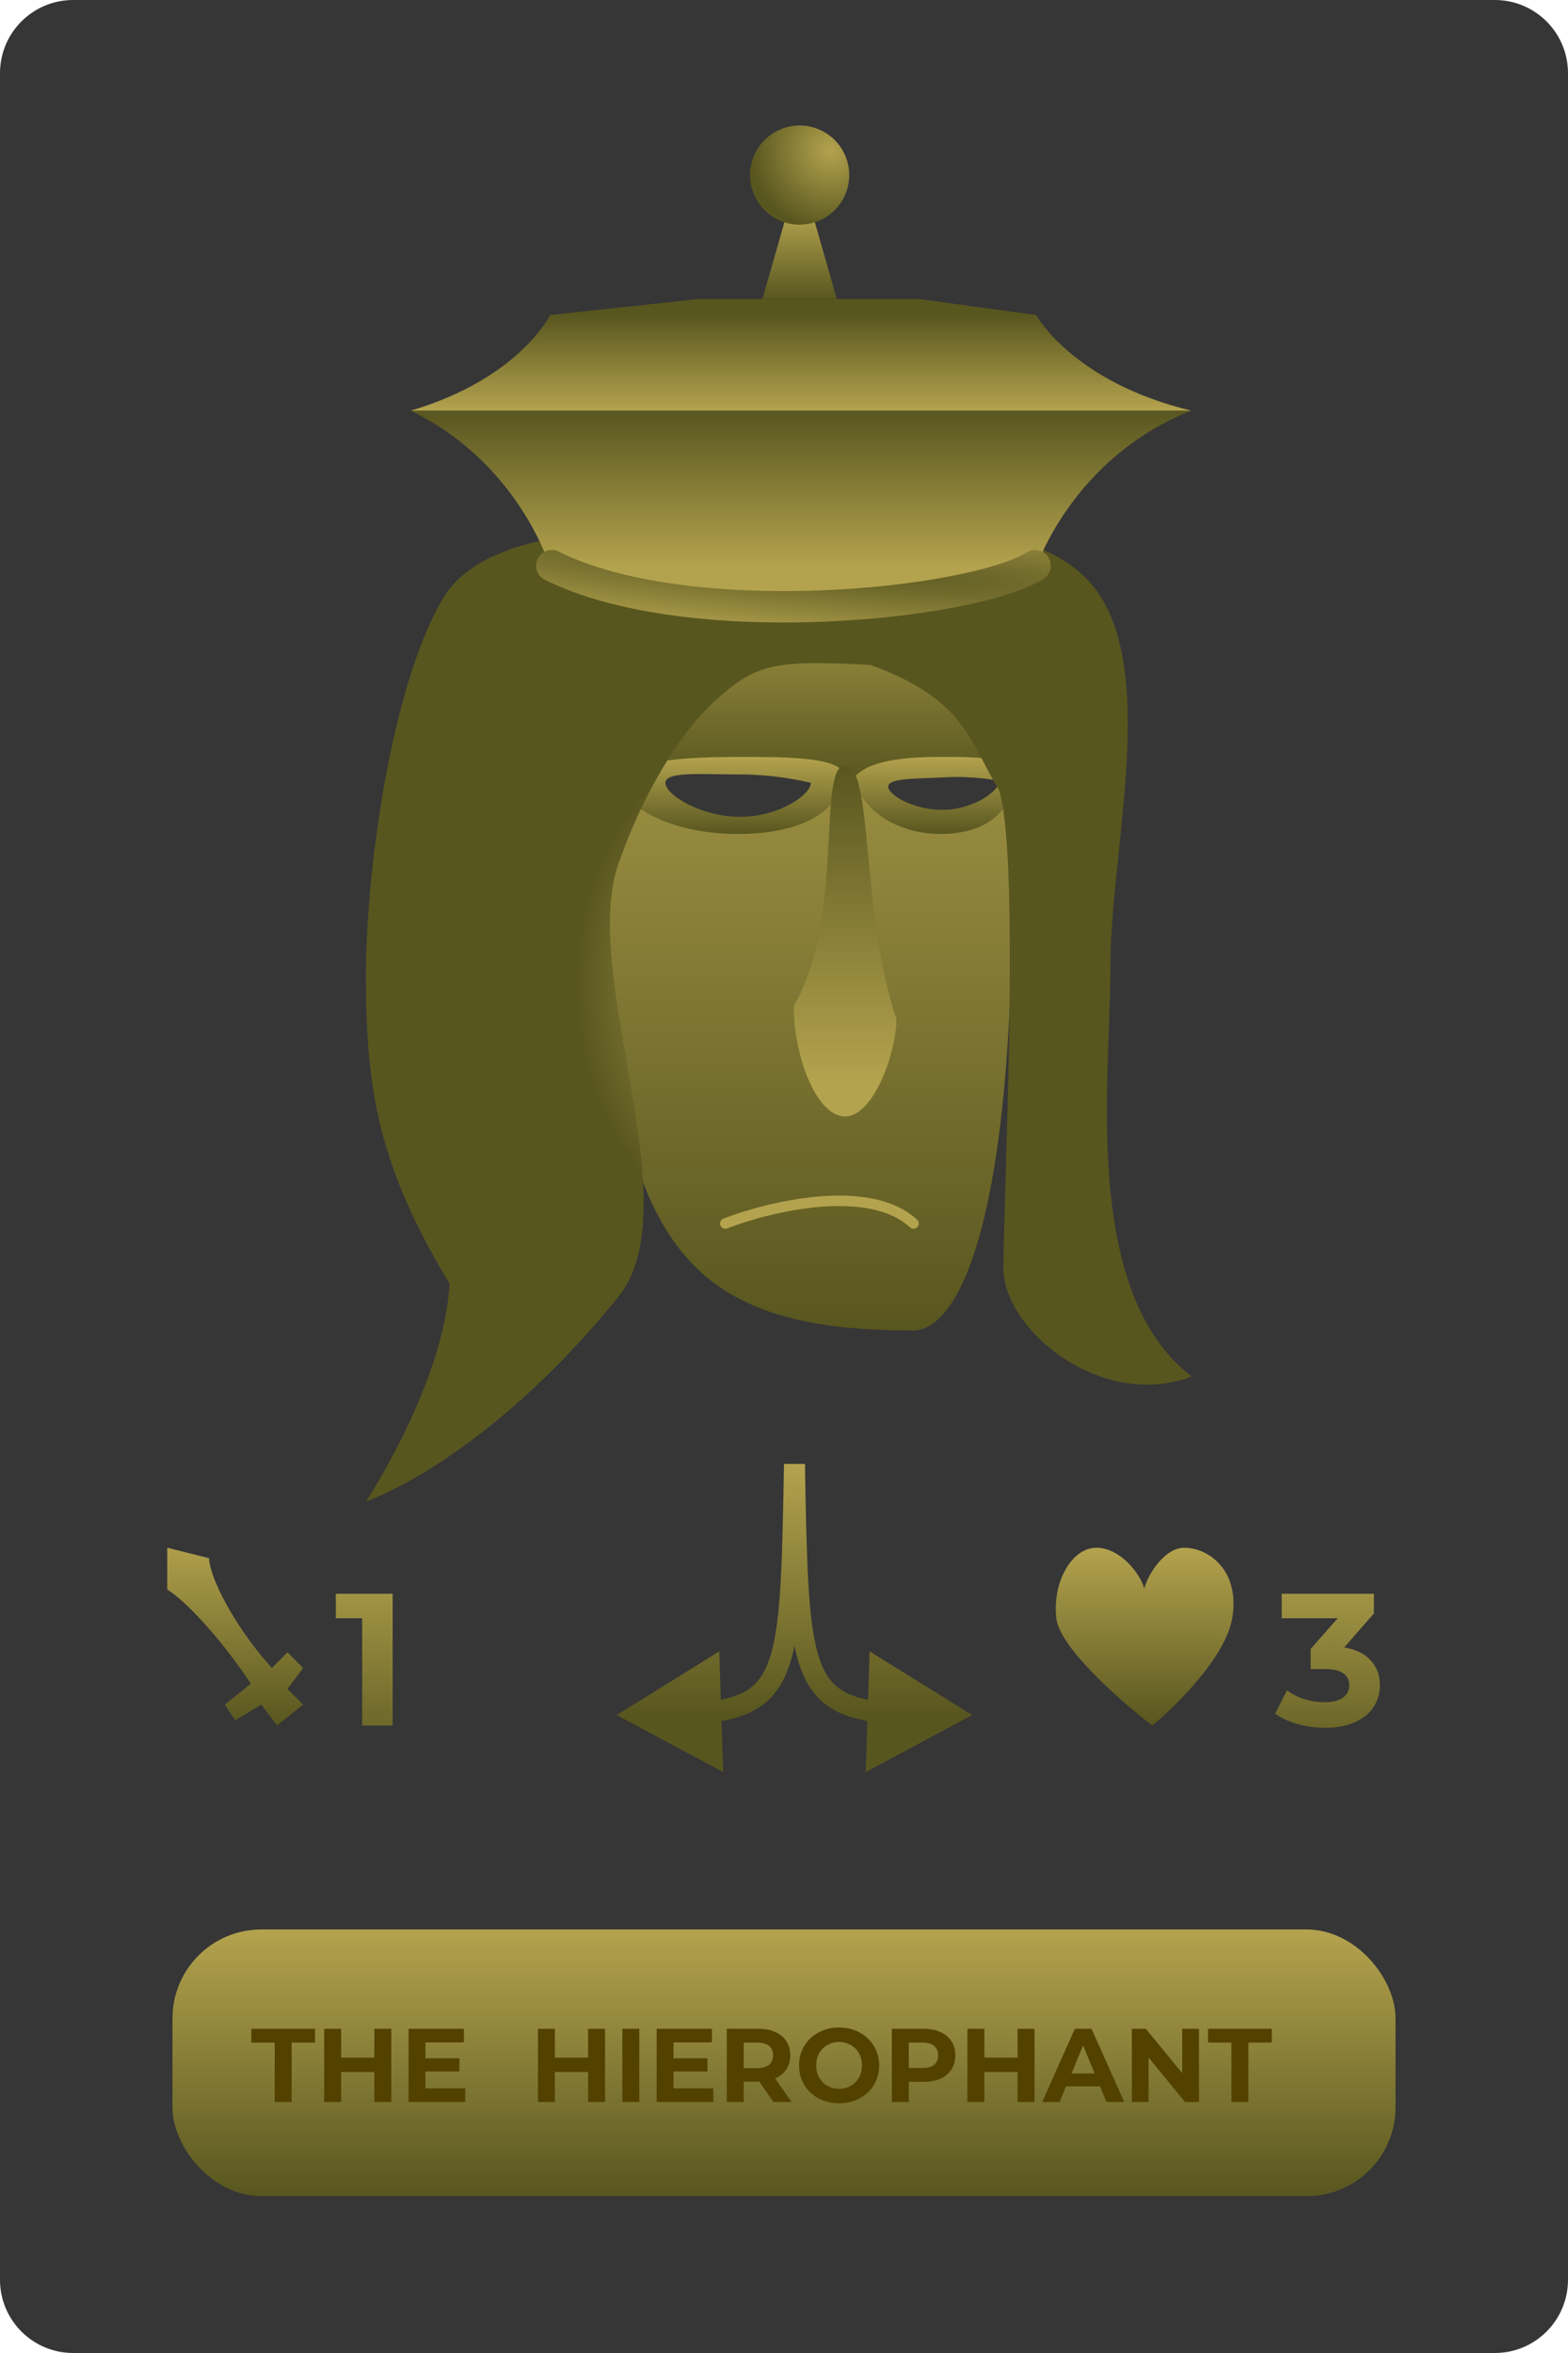 <svg width="150" height="225" viewBox="0 0 150 225" fill="none" xmlns="http://www.w3.org/2000/svg">
<path d="M0 7C0 3.134 3.134 0 7 0H143C146.866 0 150 3.134 150 7V218C150 221.866 146.866 225 143 225H7C3.134 225 0 221.866 0 218V7Z" fill="#363636"/>
<rect x="16.5" y="184.5" width="117" height="25.5" rx="8.5" fill="url(#paint0_linear_9_337)"/>
<path d="M26.28 195.32H24.04V194H30.14V195.32H27.9V201H26.28V195.32ZM37.432 194V201H35.812V198.13H32.632V201H31.012V194H32.632V196.76H35.812V194H37.432ZM44.508 199.7V201H39.088V194H44.378V195.3H40.698V196.82H43.948V198.08H40.698V199.7H44.508ZM57.881 194V201H56.261V198.13H53.081V201H51.461V194H53.081V196.76H56.261V194H57.881ZM59.537 194H61.157V201H59.537V194ZM68.238 199.7V201H62.818V194H68.108V195.3H64.428V196.82H67.678V198.08H64.428V199.7H68.238ZM73.987 201L72.637 199.05H72.557H71.147V201H69.527V194H72.557C73.177 194 73.714 194.103 74.167 194.31C74.627 194.517 74.981 194.81 75.227 195.19C75.474 195.57 75.597 196.02 75.597 196.54C75.597 197.06 75.471 197.51 75.217 197.89C74.971 198.263 74.617 198.55 74.157 198.75L75.727 201H73.987ZM73.957 196.54C73.957 196.147 73.831 195.847 73.577 195.64C73.324 195.427 72.954 195.32 72.467 195.32H71.147V197.76H72.467C72.954 197.76 73.324 197.653 73.577 197.44C73.831 197.227 73.957 196.927 73.957 196.54ZM80.271 201.12C79.544 201.12 78.887 200.963 78.301 200.65C77.721 200.337 77.264 199.907 76.931 199.36C76.604 198.807 76.441 198.187 76.441 197.5C76.441 196.813 76.604 196.197 76.931 195.65C77.264 195.097 77.721 194.663 78.301 194.35C78.887 194.037 79.544 193.88 80.271 193.88C80.997 193.88 81.651 194.037 82.231 194.35C82.811 194.663 83.267 195.097 83.601 195.65C83.934 196.197 84.101 196.813 84.101 197.5C84.101 198.187 83.934 198.807 83.601 199.36C83.267 199.907 82.811 200.337 82.231 200.65C81.651 200.963 80.997 201.12 80.271 201.12ZM80.271 199.74C80.684 199.74 81.057 199.647 81.391 199.46C81.724 199.267 81.984 199 82.171 198.66C82.364 198.32 82.461 197.933 82.461 197.5C82.461 197.067 82.364 196.68 82.171 196.34C81.984 196 81.724 195.737 81.391 195.55C81.057 195.357 80.684 195.26 80.271 195.26C79.857 195.26 79.484 195.357 79.151 195.55C78.817 195.737 78.554 196 78.361 196.34C78.174 196.68 78.081 197.067 78.081 197.5C78.081 197.933 78.174 198.32 78.361 198.66C78.554 199 78.817 199.267 79.151 199.46C79.484 199.647 79.857 199.74 80.271 199.74ZM88.348 194C88.968 194 89.505 194.103 89.958 194.31C90.418 194.517 90.772 194.81 91.018 195.19C91.265 195.57 91.388 196.02 91.388 196.54C91.388 197.053 91.265 197.503 91.018 197.89C90.772 198.27 90.418 198.563 89.958 198.77C89.505 198.97 88.968 199.07 88.348 199.07H86.938V201H85.318V194H88.348ZM88.258 197.75C88.745 197.75 89.115 197.647 89.368 197.44C89.622 197.227 89.748 196.927 89.748 196.54C89.748 196.147 89.622 195.847 89.368 195.64C89.115 195.427 88.745 195.32 88.258 195.32H86.938V197.75H88.258ZM98.965 194V201H97.345V198.13H94.165V201H92.545V194H94.165V196.76H97.345V194H98.965ZM105.231 199.5H101.981L101.361 201H99.701L102.821 194H104.421L107.551 201H105.851L105.231 199.5ZM104.721 198.27L103.611 195.59L102.501 198.27H104.721ZM114.697 194V201H113.367L109.877 196.75V201H108.277V194H109.617L113.097 198.25V194H114.697ZM117.803 195.32H115.563V194H121.663V195.32H119.423V201H117.803V195.32Z" fill="#534100"/>
<path d="M96.808 85.887C96.808 114.949 92.207 127.228 87.308 127.228C64.564 127.228 59.15 118.223 57.104 85.887C57.104 67.246 66.119 53.55 79.26 53.55C92.401 53.55 96.808 67.246 96.808 85.887Z" fill="url(#paint1_linear_9_337)"/>
<path d="M96.808 76.063C96.808 76.063 90.156 74.835 80.435 74.835C70.714 74.835 58.332 75.244 58.332 75.244C61.197 60.918 69.486 53.141 79.207 53.141C88.928 53.141 94.761 61.327 96.808 76.063Z" fill="url(#paint2_linear_9_337)"/>
<path d="M80.844 74.388C79.862 78.407 75.412 79.747 70.529 79.747C65.647 79.747 60.215 78.072 58.741 74.388C60.706 72.714 65.647 72.379 70.529 72.379C75.412 72.379 80.844 72.354 80.844 74.388Z" fill="url(#paint3_linear_9_337)"/>
<path d="M97.217 74.388C96.526 78.407 93.395 79.747 89.959 79.747C86.522 79.747 82.7 78.072 81.663 74.388C83.046 72.714 86.522 72.379 89.959 72.379C93.395 72.379 97.217 72.354 97.217 74.388Z" fill="url(#paint4_linear_9_337)"/>
<path d="M85.756 97.43C85.756 100.661 83.557 106.762 80.844 106.762C78.132 106.762 75.933 101.064 75.933 96.218C80.844 87.737 78.132 73.198 80.844 73.198C83.557 73.198 82.318 87.333 85.756 97.43Z" fill="url(#paint5_linear_9_337)"/>
<path d="M77.57 74.866C77.57 75.986 74.53 78.11 70.781 78.11C67.032 78.11 63.653 75.986 63.653 74.866C63.653 73.747 67.032 74.055 70.781 74.055C74.53 74.055 77.57 74.866 77.57 74.866Z" fill="#363636"/>
<path d="M95.6 74.666C95.646 75.522 93.414 77.272 90.551 77.427C87.688 77.583 85.02 76.1 84.973 75.244C84.926 74.389 87.519 74.484 90.382 74.328C93.245 74.172 95.6 74.666 95.6 74.666Z" fill="#363636"/>
<path d="M69.383 116.995C73.613 115.358 83.137 113.066 87.394 116.995" stroke="#B4A34E" stroke-linecap="round"/>
<path d="M114 131.628C103.358 123.464 106.265 102.796 106.222 92.436C106.18 82.076 110.483 65.579 105.404 57.234C100.325 48.889 85.756 51.094 85.756 51.094C85.756 51.094 77.57 51.094 66.927 51.094C66.927 51.094 47.345 48.799 42.368 57.234C37.391 65.669 34.919 83.645 35.002 94.004C35.085 104.364 36.23 111.49 42.995 122.742C42.532 132.172 35.002 143.601 35.002 143.601C43.188 140.336 52.192 132.658 59.15 124.008C66.109 115.358 55.466 93.286 59.15 82.644C61.356 76.271 64.881 70.143 68.565 66.868C72.249 63.594 73.886 63.05 83.301 63.594C92.306 66.868 92.68 70.803 95.58 75.568C97.627 82.099 95.965 115.371 95.99 121.286C96.014 127.202 105.404 134.893 114 131.628Z" fill="url(#paint6_angular_9_337)"/>
<path d="M39.274 39.269H113.966C102.589 43.761 99.127 54.245 99.127 54.245L93.686 56.741L87.255 57.739L80.825 58.238H73.9L66.48 57.24L59.06 56.242L52.629 54.245C52.629 54.245 49.661 44.261 39.274 39.269Z" fill="url(#paint7_linear_9_337)"/>
<path d="M39.274 39.269H113.966C102.589 36.525 99.127 30.123 99.127 30.123L87.922 28.598H66.792L52.629 30.123C52.629 30.123 49.661 36.22 39.274 39.269Z" fill="url(#paint8_linear_9_337)"/>
<path d="M75.31 20.299H77.681L80.053 28.598H72.939L75.31 20.299Z" fill="url(#paint9_linear_9_337)"/>
<circle cx="76.496" cy="16.742" r="4.742" fill="url(#paint10_radial_9_337)"/>
<path d="M52.784 54.089C65.826 60.609 92.857 57.883 99.022 54.089" stroke="url(#paint11_radial_9_337)" stroke-width="3" stroke-linecap="round"/>
<path d="M16 148V152C17.667 153 21 156.5 24 161L21.5 163L22.5 164.5L25 163L26.5 165L29 163L27.5 161.5L29 159.5L27.5 158L26 159.5C22 155 20 150.5 20 149L16 148Z" fill="url(#paint12_linear_9_337)"/>
<path d="M37.562 152.4V165H34.646V154.74H32.126V152.4H37.562Z" fill="url(#paint13_linear_9_337)"/>
<path d="M128.588 157.53C129.692 157.71 130.538 158.124 131.126 158.772C131.714 159.408 132.008 160.2 132.008 161.148C132.008 161.88 131.816 162.558 131.432 163.182C131.048 163.794 130.46 164.286 129.668 164.658C128.888 165.03 127.928 165.216 126.788 165.216C125.9 165.216 125.024 165.102 124.16 164.874C123.308 164.634 122.582 164.298 121.982 163.866L123.116 161.634C123.596 161.994 124.148 162.276 124.772 162.48C125.408 162.672 126.056 162.768 126.716 162.768C127.448 162.768 128.024 162.63 128.444 162.354C128.864 162.066 129.074 161.664 129.074 161.148C129.074 160.116 128.288 159.6 126.716 159.6H125.384V157.674L127.976 154.74H122.612V152.4H131.432V154.29L128.588 157.53Z" fill="url(#paint14_linear_9_337)"/>
<path d="M110.23 165C107.297 162.757 101.355 157.562 101.049 154.729C100.666 151.188 102.579 148 104.874 148C107.169 148 109.082 150.479 109.465 151.896C109.847 150.448 111.454 148 113.29 148C115.585 148 118.645 150.125 117.88 154.729C117.268 158.412 112.525 163.111 110.23 165Z" fill="url(#paint15_linear_9_337)"/>
<path d="M59 164L69.181 169.448L68.808 157.907L59 164ZM75 139.982C74.916 144.611 74.849 148.321 74.677 151.31C74.505 154.308 74.231 156.51 73.758 158.145C73.292 159.759 72.653 160.744 71.796 161.398C70.918 162.068 69.692 162.483 67.869 162.718L68.124 164.701C70.096 164.448 71.727 163.967 73.009 162.988C74.311 161.995 75.136 160.58 75.68 158.7C76.217 156.84 76.5 154.453 76.674 151.425C76.848 148.387 76.916 144.633 77 140.018L75 139.982Z" fill="url(#paint16_linear_9_337)"/>
<path d="M93 164L82.819 169.448L83.192 157.907L93 164ZM77 139.982C77.084 144.611 77.151 148.321 77.323 151.31C77.495 154.308 77.769 156.51 78.242 158.145C78.708 159.759 79.347 160.744 80.204 161.398C81.082 162.068 82.308 162.483 84.131 162.718L83.876 164.701C81.904 164.448 80.273 163.967 78.991 162.988C77.689 161.995 76.864 160.58 76.32 158.7C75.783 156.84 75.5 154.453 75.326 151.425C75.152 148.387 75.084 144.633 75 140.018L77 139.982Z" fill="url(#paint17_linear_9_337)"/>
<defs>
<linearGradient id="paint0_linear_9_337" x1="75" y1="184.5" x2="75" y2="210" gradientUnits="userSpaceOnUse">
<stop stop-color="#B4A34E"/>
<stop offset="1" stop-color="#58561F"/>
</linearGradient>
<linearGradient id="paint1_linear_9_337" x1="77.16" y1="53.55" x2="77.16" y2="127.228" gradientUnits="userSpaceOnUse">
<stop stop-color="#B4A34E"/>
<stop offset="1" stop-color="#58561F"/>
</linearGradient>
<linearGradient id="paint2_linear_9_337" x1="77.365" y1="53.141" x2="77.365" y2="74.835" gradientUnits="userSpaceOnUse">
<stop stop-color="#B4A34E"/>
<stop offset="1" stop-color="#58561F"/>
</linearGradient>
<linearGradient id="paint3_linear_9_337" x1="69.793" y1="72.379" x2="69.793" y2="79.747" gradientUnits="userSpaceOnUse">
<stop stop-color="#B4A34E"/>
<stop offset="1" stop-color="#58561F"/>
</linearGradient>
<linearGradient id="paint4_linear_9_337" x1="89.44" y1="72.379" x2="89.44" y2="79.747" gradientUnits="userSpaceOnUse">
<stop stop-color="#B4A34E"/>
<stop offset="1" stop-color="#58561F"/>
</linearGradient>
<linearGradient id="paint5_linear_9_337" x1="80.844" y1="73.198" x2="80.844" y2="103.488" gradientUnits="userSpaceOnUse">
<stop stop-color="#58561F"/>
<stop offset="1" stop-color="#B4A34E"/>
</linearGradient>
<radialGradient id="paint6_angular_9_337" cx="0" cy="0" r="1" gradientUnits="userSpaceOnUse" gradientTransform="translate(75.523 94.073) rotate(90) scale(49.528 40.523)">
<stop offset="0.087" stop-color="#B4A34E"/>
<stop offset="0.504" stop-color="#58561F"/>
</radialGradient>
<linearGradient id="paint7_linear_9_337" x1="76.62" y1="39.269" x2="76.62" y2="54.245" gradientUnits="userSpaceOnUse">
<stop stop-color="#58561F"/>
<stop offset="1" stop-color="#B4A34E"/>
</linearGradient>
<linearGradient id="paint8_linear_9_337" x1="76.62" y1="39.269" x2="76.62" y2="30.123" gradientUnits="userSpaceOnUse">
<stop stop-color="#B4A34E"/>
<stop offset="1" stop-color="#58561F"/>
</linearGradient>
<linearGradient id="paint9_linear_9_337" x1="76.496" y1="20.299" x2="76.496" y2="28.598" gradientUnits="userSpaceOnUse">
<stop stop-color="#B4A34E"/>
<stop offset="1" stop-color="#58561F"/>
</linearGradient>
<radialGradient id="paint10_radial_9_337" cx="0" cy="0" r="1" gradientUnits="userSpaceOnUse" gradientTransform="translate(79.46 14.371) rotate(112.62) scale(7.706)">
<stop stop-color="#B4A34E"/>
<stop offset="1" stop-color="#58561F"/>
</radialGradient>
<radialGradient id="paint11_radial_9_337" cx="0" cy="0" r="1" gradientUnits="userSpaceOnUse" gradientTransform="translate(76.496 54.089) rotate(94.764) scale(7.138 83.912)">
<stop stop-color="#58561F"/>
<stop offset="1" stop-color="#B4A34E"/>
</radialGradient>
<linearGradient id="paint12_linear_9_337" x1="23.25" y1="147" x2="23.25" y2="165" gradientUnits="userSpaceOnUse">
<stop stop-color="#B4A34E"/>
<stop offset="1" stop-color="#58561F"/>
</linearGradient>
<linearGradient id="paint13_linear_9_337" x1="36" y1="148" x2="36" y2="170" gradientUnits="userSpaceOnUse">
<stop stop-color="#B4A34E"/>
<stop offset="1" stop-color="#58561F"/>
</linearGradient>
<linearGradient id="paint14_linear_9_337" x1="127.5" y1="148" x2="127.5" y2="170" gradientUnits="userSpaceOnUse">
<stop stop-color="#B4A34E"/>
<stop offset="1" stop-color="#58561F"/>
</linearGradient>
<linearGradient id="paint15_linear_9_337" x1="109.871" y1="147.969" x2="109.871" y2="164.969" gradientUnits="userSpaceOnUse">
<stop stop-color="#B4A34E"/>
<stop offset="1" stop-color="#58561F"/>
</linearGradient>
<linearGradient id="paint16_linear_9_337" x1="67.5" y1="140" x2="67.5" y2="164" gradientUnits="userSpaceOnUse">
<stop stop-color="#B4A34E"/>
<stop offset="1" stop-color="#58561F"/>
</linearGradient>
<linearGradient id="paint17_linear_9_337" x1="84.5" y1="140" x2="84.5" y2="164" gradientUnits="userSpaceOnUse">
<stop stop-color="#B4A34E"/>
<stop offset="1" stop-color="#58561F"/>
</linearGradient>
</defs>
</svg>

